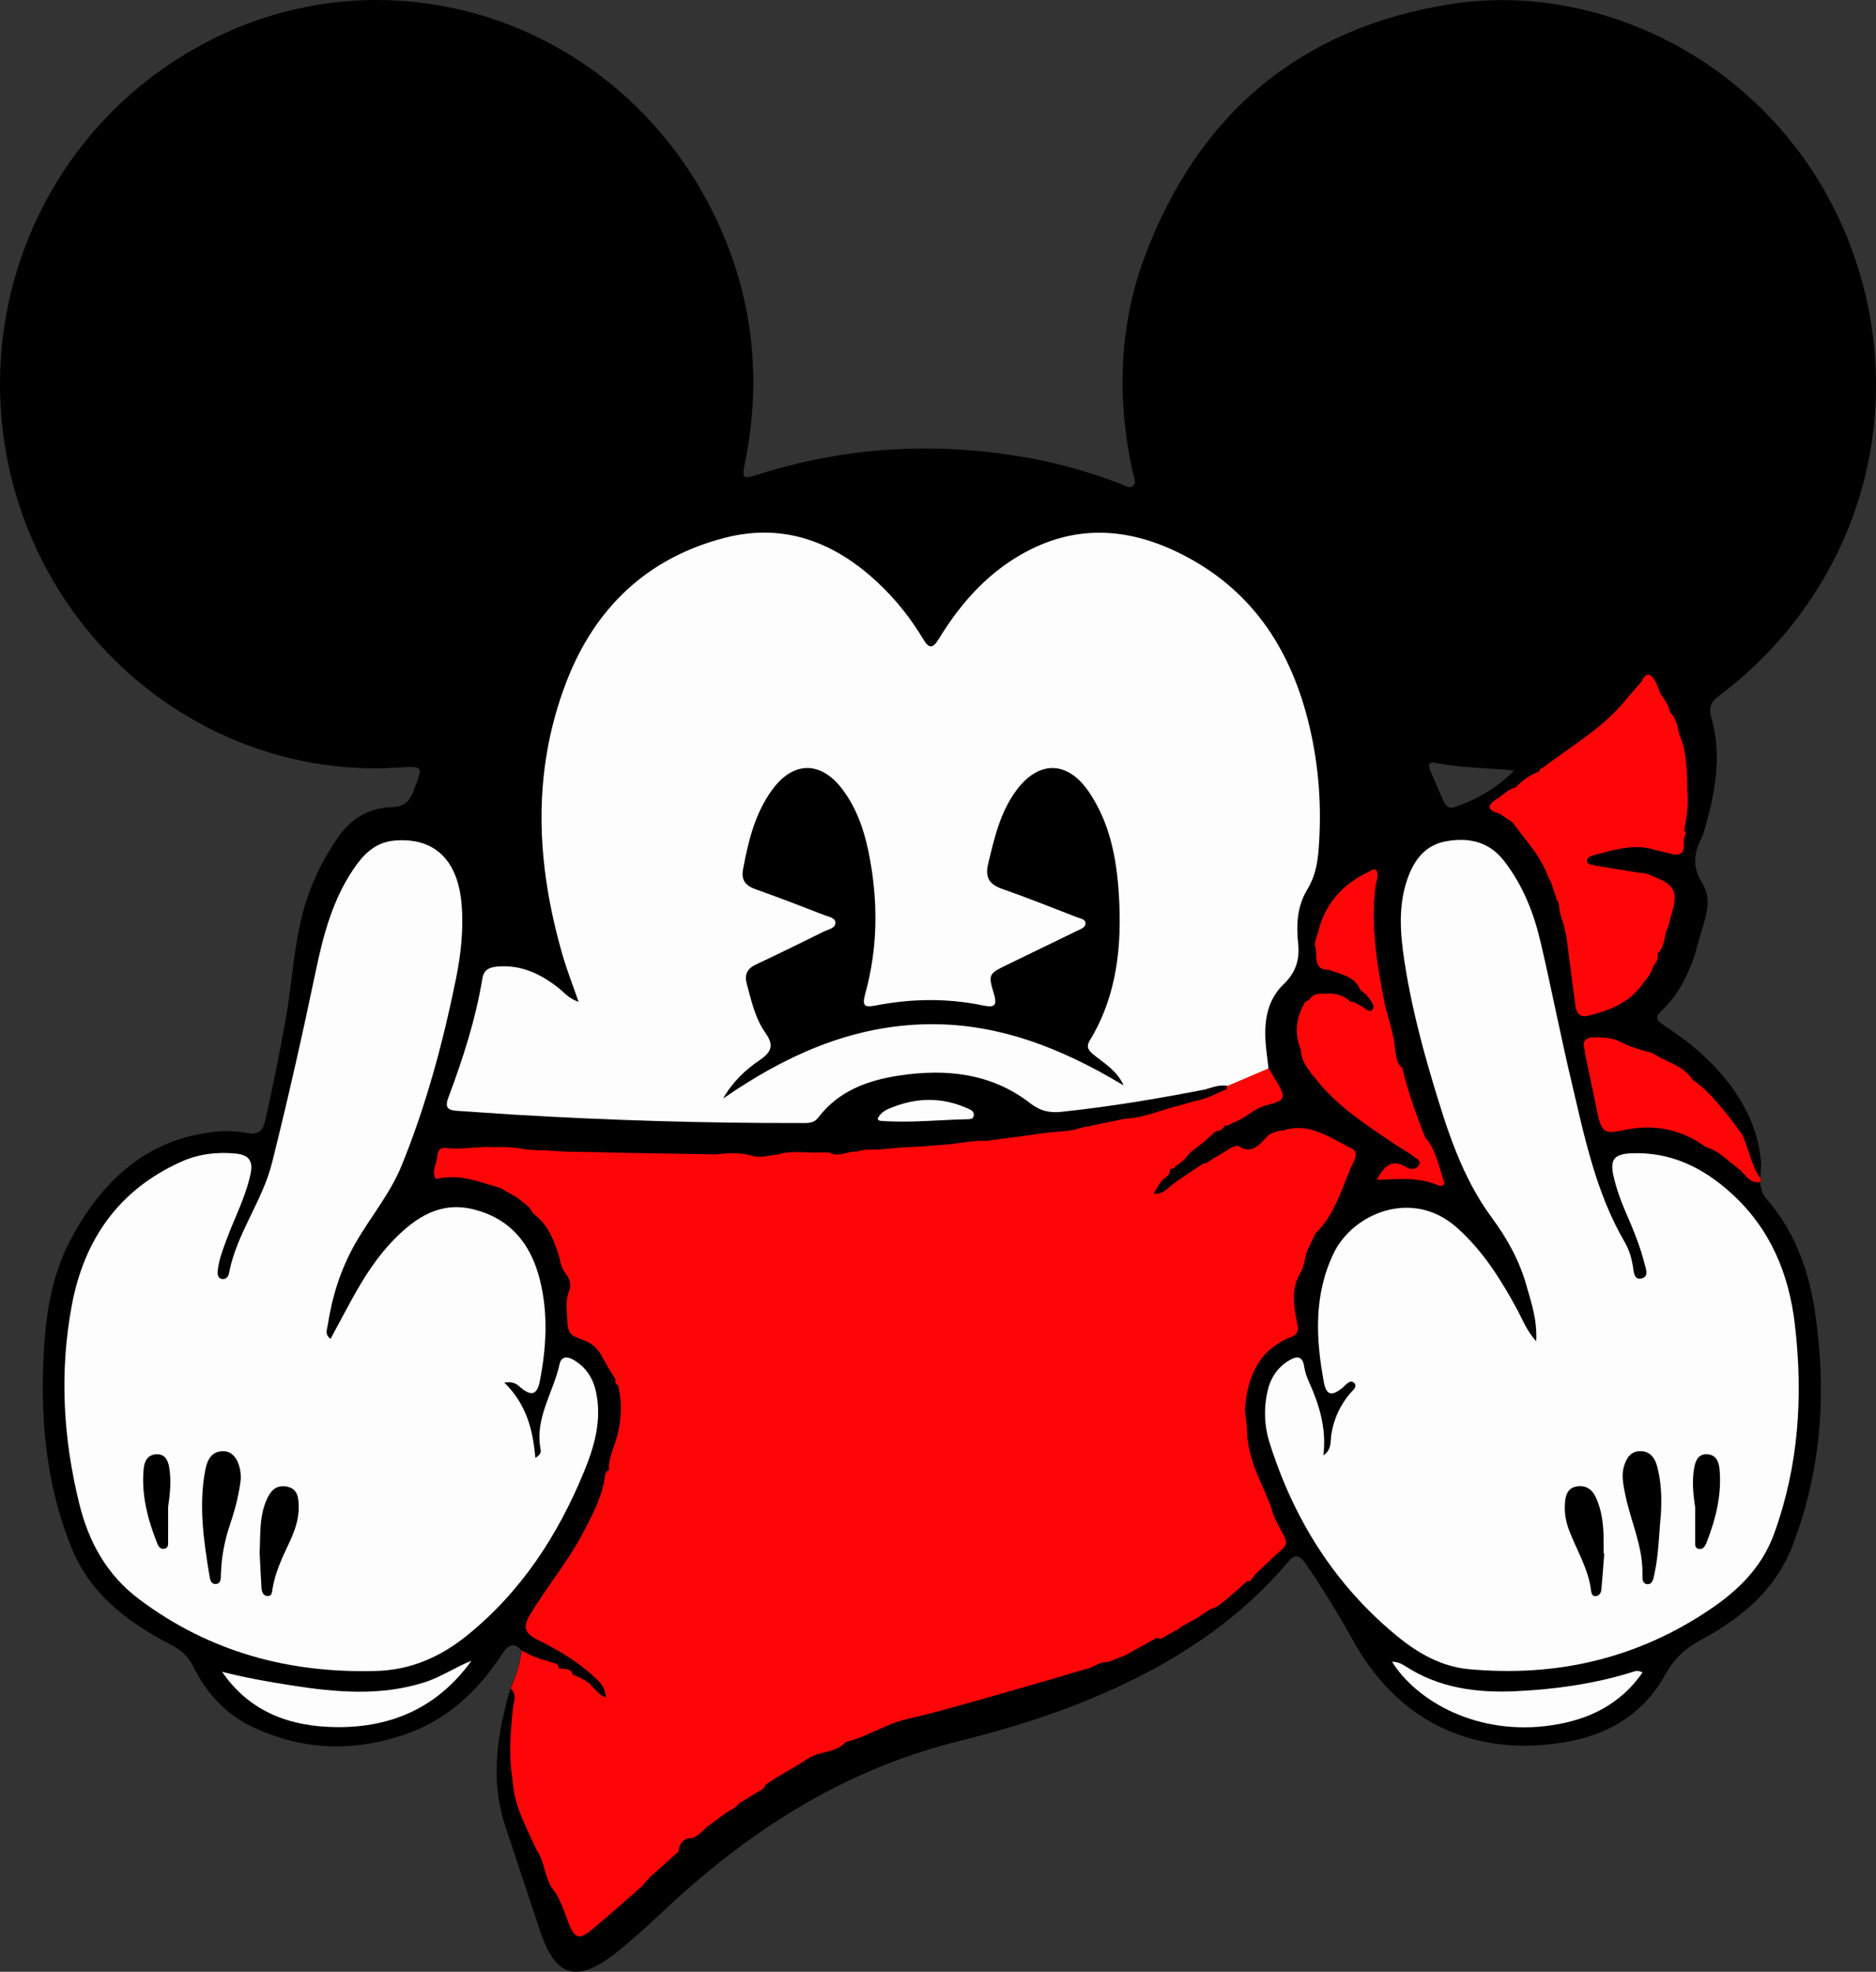 <?xml version="1.0" encoding="UTF-8"?>
<svg xmlns="http://www.w3.org/2000/svg" xmlns:xlink="http://www.w3.org/1999/xlink" width="784.389pt" height="824.47pt" viewBox="0 0 784.389 824.47" version="1.1">
<rect x="0" y="0" width="784.389" height="824.47" fill="#333333" stroke="none"/>
<defs>
<clipPath id="clip1">
  <path d="M 0 0 L 784.391 0 L 784.391 824.469 L 0 824.469 Z M 0 0 "/>
</clipPath>
</defs>
<g id="surface1">
<g clip-path="url(#clip1)" clip-rule="nonzero">
<path style=" stroke:none;fill-rule:nonzero;fill:rgb(0%,0%,0%);fill-opacity:1;" d="M 608.051 337.512 C 607.633 337.652 607.227 337.723 606.84 337.723 C 605.504 337.723 604.387 336.852 603.699 335.273 L 601.559 330.359 C 600.34 327.574 599.129 324.789 597.922 322.004 C 597.445 320.895 597.379 320.027 597.727 319.496 C 597.996 319.086 598.508 318.879 599.246 318.879 C 599.562 318.879 599.922 318.918 600.309 318.996 C 607.074 320.387 613.766 320.801 620.848 321.242 C 624.844 321.488 628.977 321.746 633.09 322.195 C 626.152 329.18 617.961 334.191 608.051 337.512 M 738.59 501.273 C 737.051 499.508 736.219 497.359 735.895 494.312 L 735.902 494.32 C 736.531 493.785 736.59 493.137 736.023 492.457 L 736.336 486.988 L 736.367 486.973 L 736.398 486.941 C 736.461 486.883 736.461 486.848 736.453 486.664 L 736.449 486.566 L 736.34 486.57 C 735.617 475.258 731.43 464.562 723.539 453.875 C 716.746 444.68 707.695 436.488 695.863 428.836 C 694.234 427.781 692.98 426.879 692.871 425.695 C 692.797 424.891 693.273 424.023 694.324 423.035 C 701.852 415.949 706.871 406.68 710.113 393.855 C 710.52 392.246 711.039 390.574 711.547 388.953 C 713.594 382.371 715.711 375.566 711.789 369.367 C 706.996 361.797 708.754 355.824 711.363 350.5 C 711.832 349.551 712.234 348.488 712.566 347.344 C 716.855 332.496 720.195 316.539 715.656 300.453 C 714.371 295.914 715.117 293.68 718.852 290.879 C 733.914 279.57 746.566 266.141 756.617 251.27 C 775.621 223.305 785.309 190.273 784.32 156.449 C 783.859 139.199 780.637 121.785 774.465 104.805 C 763.098 73.531 742.746 46.996 715.617 28.07 C 689.715 10 658.672 0.047 628.195 0.047 C 620.492 0.047 612.77 0.676 605.246 1.914 C 543.77 12.051 501.23 47.34 478.809 106.805 C 468.18 134.996 466.504 165.809 473.824 198.379 C 473.902 198.727 474.016 199.082 474.129 199.445 C 474.535 200.715 474.949 202.031 473.836 203.031 C 473.352 203.465 472.84 203.676 472.262 203.676 C 471.469 203.676 470.656 203.277 469.871 202.891 C 469.496 202.703 469.129 202.523 468.762 202.383 C 455.34 197.238 441.762 193.465 428.398 191.16 C 414.418 188.754 400.406 187.531 386.754 187.531 C 363.008 187.531 339.41 191.227 316.625 198.516 C 314.758 199.109 313.32 199.508 312.359 199.508 C 311.797 199.508 311.426 199.375 311.191 199.086 C 310.621 198.387 310.828 196.719 311.41 193.887 C 319.383 154.973 313.934 117.738 295.211 83.211 C 267.383 31.887 214.605 0 157.473 0 C 126.316 0 95.902 9.602 69.504 27.762 C 38.285 49.238 15.605 81.324 5.645 118.109 C -4.301 154.82 -1.023 194.109 14.871 228.734 C 40.668 284.938 96.348 321.254 156.723 321.254 C 159.801 321.254 162.918 321.156 165.992 320.965 L 166.242 320.949 C 168.504 320.812 170.289 320.699 171.672 320.699 C 173.77 320.699 174.809 320.965 175.25 321.609 C 176.02 322.738 175.078 325.156 173.203 329.969 L 172.992 330.512 C 171.316 334.816 169.293 337.336 163.906 337.488 C 154.543 337.75 146.938 342.023 141.297 350.18 C 136 357.848 131.973 365.621 128.988 373.953 C 124.895 385.379 123.371 397.465 121.895 409.152 C 121.145 415.113 120.363 421.281 119.254 427.277 C 116.93 439.852 114.168 454.477 110.789 468.938 C 109.973 472.434 108.363 473.992 105.562 473.992 C 105.02 473.992 104.422 473.934 103.785 473.816 C 100.699 473.254 97.652 472.969 94.723 472.969 C 93.254 472.969 91.789 473.039 90.363 473.18 C 64.301 475.77 44.438 490.465 29.633 518.102 C 20.414 535.305 18.598 554.648 18.039 571.297 C 17.051 600.762 21.066 625.895 30.316 648.129 C 38.922 668.809 57.059 680.273 71.902 687.949 C 76.055 690.098 78.773 692.789 80.711 696.684 C 86.434 708.168 94.367 716.496 104.297 721.434 C 116.02 727.262 128.262 730.219 140.688 730.219 C 150.129 730.219 159.848 728.508 169.57 725.141 C 185.715 719.543 198.98 708.484 210.133 691.332 C 211.641 689.016 213.004 687.938 214.43 687.938 C 215.602 687.938 216.812 688.676 218.094 690.191 C 217.246 695.621 215.66 700.906 213.348 705.965 L 213.414 706.117 C 213.285 706.551 213.152 706.98 213.02 707.41 C 212.684 708.504 212.336 709.637 212.047 710.762 C 208.113 726.102 204.934 744.324 211.152 763.211 C 213.902 771.551 216.684 779.883 219.461 788.215 C 221.574 794.543 223.684 800.875 225.781 807.207 C 229.738 819.148 234.387 824.469 240.863 824.469 C 245.316 824.469 250.605 821.961 257.508 816.57 C 264.023 811.48 270.16 805.766 276.098 800.242 C 278.113 798.363 280.129 796.488 282.16 794.633 C 319.863 760.207 358.828 738.383 401.289 727.914 C 427.066 721.559 449.168 713.953 468.855 704.672 C 498.203 690.824 520.977 673.984 538.469 653.188 C 539.871 651.52 541.02 650.738 542.082 650.738 C 543.27 650.738 544.453 651.691 545.922 653.824 C 552.77 663.785 559.379 674.496 565.562 685.668 C 581.586 714.605 606.453 729.902 637.477 729.902 L 637.48 729.902 C 642.742 729.902 648.227 729.449 653.777 728.559 C 673.402 725.406 687.746 715.805 696.406 700.012 C 699.805 693.812 704.348 689.414 711.133 685.758 C 731.074 675.008 743.23 662.555 749.387 646.559 C 760.965 616.48 764.09 584.578 758.949 549.027 C 756.105 529.352 749.445 513.73 738.59 501.273 "/>
</g>
<path style=" stroke:none;fill-rule:nonzero;fill:rgb(99.219%,99.219%,99.219%);fill-opacity:1;" d="M 469.793 453.836 C 467.188 447.926 462.203 444.93 457.773 441.406 C 455.562 439.652 453.777 438.156 455.68 435.02 C 467.121 416.176 469.141 395.336 467.816 374.02 C 466.871 358.844 464.043 343.961 455.234 331.039 C 446.289 317.926 434.18 317.883 424.828 330.641 C 418.133 339.777 415.738 350.492 413.164 361.211 C 411.812 366.832 413.594 369.773 419.016 371.668 C 429.559 375.352 439.938 379.52 450.359 383.551 C 451.691 384.066 453.77 384.324 453.875 385.91 C 454 387.809 451.918 388.434 450.445 389.152 C 440.738 393.898 431.008 398.578 421.293 403.312 C 413.387 407.164 413.09 407.273 415.582 415.578 C 417.203 420.973 415.352 421.305 410.855 420.379 C 396.039 417.328 381.199 417.52 366.355 420.387 C 361.137 421.395 360.402 420.547 361.859 415.215 C 366.82 397.055 367.16 378.711 363.93 360.285 C 362.02 349.398 358.941 338.836 352.086 329.848 C 343.16 318.148 331.723 318.242 323.012 330.035 C 315.711 339.918 312.938 351.469 310.715 363.273 C 309.785 368.207 311.801 370.375 316.16 371.91 C 325.648 375.25 335.023 378.902 344.402 382.535 C 346.254 383.254 349.203 383.668 349.305 385.699 C 349.43 388.176 346.309 388.59 344.422 389.523 C 335.086 394.172 325.719 398.758 316.273 403.184 C 312.438 404.98 311.133 407.348 312.297 411.605 C 314.215 418.637 315.797 425.906 320.023 431.855 C 323.82 437.199 322.496 439.969 317.551 443.324 C 311.52 447.414 306.211 452.504 302.352 459.332 C 327.461 441.953 354.277 429.496 385.188 428.328 C 416.176 427.156 443.652 438.105 469.793 453.836 M 504.742 455.367 C 484.609 459.324 464.398 462.711 443.977 464.867 C 438.863 465.406 435.031 464.617 430.734 461.285 C 414.488 448.699 395.582 446.758 375.977 449.715 C 362.816 451.695 350.637 456.113 342.129 467.297 C 340.105 469.961 337.211 469.57 334.441 469.574 C 294.676 469.648 254.941 468.441 215.246 466.09 C 207.234 465.617 199.234 464.965 191.223 464.48 C 187.5 464.254 185.82 463.32 187.445 458.988 C 193.543 442.75 198.863 426.262 201.699 409.078 C 202.25 405.734 204.312 404.516 207.504 404.191 C 217.457 403.188 225.707 406.984 233.297 412.906 C 235.754 414.824 237.691 417.477 241.918 418.891 C 239.512 411.934 237.09 405.789 235.258 399.48 C 224.184 361.258 222.273 323.008 236.77 285.227 C 248.688 254.168 270.641 233.223 303.105 224.859 C 327.812 218.496 349 226.652 367.176 243.734 C 374.555 250.676 380.82 258.551 386.004 267.234 C 388.426 271.297 390.008 271.285 392.512 267.18 C 402.09 251.473 414.199 238.098 430.852 229.77 C 453.078 218.66 474.988 221.508 496.254 232.863 C 524.711 248.066 540.156 272.891 547.438 303.414 C 551.535 320.582 552.723 338.047 551.293 355.688 C 550.82 361.531 549.691 366.898 546.527 372.066 C 542.293 378.984 541.961 386.922 542.797 394.855 C 543.492 401.402 541.621 406.832 536.758 411.484 C 530.027 417.922 528.613 426.336 529.129 435.191 C 529.355 439.09 529.973 442.965 530.414 446.852 C 524.77 449.258 519.121 451.664 513.477 454.07 C 510.461 453.488 507.645 454.359 504.836 455.266 C 504.84 455.266 504.621 455.23 504.621 455.23 "/>
<path style=" stroke:none;fill-rule:nonzero;fill:rgb(99.219%,99.219%,99.219%);fill-opacity:1;" d="M 70.297 630.094 C 71.086 624.691 71.656 619.273 70.801 613.895 C 70.309 610.805 69.125 607.844 65.285 608.078 C 61.648 608.297 60.344 611.074 60.051 614.285 C 59.062 625.152 61.793 635.363 65.734 645.336 C 66.215 646.559 67.031 647.844 68.562 647.617 C 70.633 647.309 70.27 645.484 70.281 644.059 C 70.324 639.406 70.297 634.75 70.297 630.094 M 108.559 649.129 C 108.801 653.934 109.012 658.949 109.328 663.957 C 109.426 665.477 109.918 667.145 111.672 667.328 C 113.797 667.555 113.727 665.609 113.961 664.215 C 115.062 657.73 117.723 651.824 120.52 645.941 C 122.918 640.895 125.02 635.664 124.898 629.957 C 124.824 626.434 124.594 622.543 120.059 621.617 C 115.324 620.656 112.98 623.492 111.305 627.484 C 108.398 634.406 108.922 641.699 108.559 649.129 M 100.676 618.352 C 100.773 611.816 97.957 607.09 93.93 606.805 C 88.68 606.434 86.691 610.25 85.883 614.398 C 82.988 629.262 85.129 644.004 87.547 658.699 C 87.797 660.211 88.098 662.445 90.238 662.309 C 92.418 662.168 92.32 660.086 92.363 658.395 C 92.559 651.098 93.914 644.031 96.277 637.117 C 98.441 630.781 100.035 624.289 100.676 618.352 M 210.84 578.109 C 220.102 587.059 222.816 597.844 223.848 609.586 C 226.309 608.152 226.195 606.836 226.02 605.934 C 223.531 592.91 231.398 582.219 233.984 570.352 C 234.703 567.039 237.23 567.117 239.691 568.527 C 245.047 571.594 248.035 576.344 249.266 582.316 C 251.672 594.039 248.488 604.922 244.109 615.551 C 233.148 642.156 217.793 665.688 195.156 683.93 C 184.137 692.809 171.789 698.27 157.312 698.68 C 120.871 699.711 87.602 690.777 58.148 668.656 C 44.578 658.465 37.07 644.703 33.137 628.715 C 26.402 601.367 24.816 573.742 29.992 545.949 C 35.141 518.297 49.645 497.496 75.723 485.77 C 82.945 482.523 90.812 481.531 98.766 482.363 C 104.102 482.922 105.871 485.531 104.773 490.781 C 102.766 500.355 98.184 508.984 94.816 518.055 C 93.199 522.41 91.484 526.766 91.02 531.453 C 90.887 532.809 91.059 534.305 92.531 534.723 C 94.316 535.23 95.473 533.879 95.75 532.395 C 98.84 515.852 109.676 502.422 113.754 486.133 C 120.418 459.516 126.434 432.777 132.047 405.93 C 135.148 391.09 139.02 376.465 147.613 363.66 C 151.738 357.523 156.641 352.219 164.77 351.484 C 181.406 349.984 191.383 359.309 192.988 377.945 C 193.91 388.652 192.699 399.215 190.57 409.668 C 185.16 436.203 178.141 462.281 167.902 487.41 C 163.074 499.25 154.754 509.035 148.492 520.035 C 142.406 530.727 138.84 542.223 136.992 554.297 C 136.734 555.977 135.691 557.965 138.215 559.824 C 141.32 554.047 144.312 548.352 147.426 542.727 C 152.32 533.891 157.738 525.398 164.863 518.156 C 173.875 508.988 184.062 502.309 197.688 505.598 C 213.266 509.355 222 520.082 225.746 535.16 C 229.238 549.207 228.469 563.34 225.727 577.406 C 224.582 583.277 222.215 583.969 217.59 580.09 C 216.195 578.922 214.934 577.484 210.84 578.109 "/>
<path style=" stroke:none;fill-rule:nonzero;fill:rgb(99.219%,99.219%,99.219%);fill-opacity:1;" d="M 197.121 694.41 C 183.312 713.648 164.105 722.387 140.73 722.164 C 121.301 721.98 104.453 715.91 92.844 699.023 C 102.57 701.508 112.348 703.23 122.137 704.754 C 140.621 707.629 159.145 709.262 177.445 703.441 C 184.355 701.246 190.324 697.09 197.121 694.41 "/>
<path style=" stroke:none;fill-rule:nonzero;fill:rgb(99.219%,99.219%,99.219%);fill-opacity:1;" d="M 708.793 630.426 C 708.793 634.879 708.781 639.328 708.801 643.777 C 708.809 645.227 708.383 647.211 710.117 647.641 C 712.02 648.113 713.016 646.402 713.645 644.766 C 717.41 634.98 719.945 624.988 718.973 614.359 C 718.672 611.047 717.445 608.336 713.934 608.07 C 710.246 607.789 708.934 610.562 708.367 613.773 C 707.387 619.328 707.949 624.875 708.793 630.426 M 670.766 649.582 C 670.672 649.574 670.578 649.57 670.488 649.562 C 670.488 647.332 670.512 645.102 670.48 642.871 C 670.41 637.062 669.688 631.355 667.215 626.031 C 665.648 622.656 662.949 620.863 659.133 621.547 C 655.504 622.199 654.621 625.121 654.352 628.207 C 654.004 632.137 654.617 635.977 656.008 639.684 C 659.188 648.164 664.203 655.977 665.277 665.234 C 665.395 666.258 665.801 667.57 667.297 667.375 C 668.84 667.172 669.449 665.883 669.574 664.57 C 670.039 659.578 670.379 654.578 670.766 649.582 M 694.43 633.539 C 694.938 625.043 694.414 619.105 692.93 613.32 C 692.008 609.738 689.973 606.676 685.707 606.758 C 681.695 606.836 679.961 609.859 678.98 613.215 C 677.902 616.891 678.707 620.559 679.41 624.242 C 681.566 635.527 686.895 646.113 686.734 657.898 C 686.711 659.758 686.512 662.27 688.844 662.391 C 690.961 662.5 691.359 659.961 691.738 658.195 C 693.648 649.246 693.684 640.094 694.43 633.539 M 553.32 608.57 C 556.926 606.102 556.195 602.648 556.664 599.723 C 557.707 593.238 560.266 587.66 564.453 582.676 C 565.52 581.406 567.934 579.695 565.996 578.086 C 564.395 576.762 562.742 579.105 561.371 580.227 C 556.871 583.891 554.547 583.496 553.516 577.891 C 550.164 559.68 549.254 541.586 557.559 524.156 C 565.562 507.348 590.523 496.785 609.047 513.211 C 620.031 522.949 627.586 535.031 634.449 547.719 C 636.617 551.73 638.141 556.145 642.301 560.836 C 642.812 551.789 640.23 544.668 638.238 537.527 C 635.348 527.176 630.148 517.805 623.836 509.266 C 611.234 492.23 605.074 472.484 599.137 452.66 C 594.164 436.047 589.848 419.227 587.23 402.047 C 585.453 390.363 584.492 378.633 588.59 367.18 C 591.371 359.395 596.07 353.273 604.73 351.742 C 614.133 350.082 622.574 351.887 628.82 359.902 C 636.672 369.977 641.262 381.59 644.129 393.832 C 648.641 413.09 652.391 432.52 656.941 451.766 C 662.43 474.98 667.121 498.492 679.395 519.5 C 681.164 522.523 682.18 526 682.754 529.539 C 683.133 531.84 683.176 535.336 686.426 534.535 C 689.586 533.762 688.121 530.406 687.57 528.238 C 685.695 520.812 682.742 513.742 679.691 506.738 C 677.602 501.934 675.871 497.035 674.68 491.93 C 673.062 485.012 674.77 482.547 681.965 482.23 C 698.43 481.516 711.949 488.094 723.906 498.953 C 740.105 513.664 747.938 532.398 750.441 553.598 C 753.969 583.453 752.152 612.824 741.758 641.379 C 736.855 654.84 727.461 664.367 716.043 672.215 C 685.25 693.383 651.016 701.363 614.062 697.922 C 602.594 696.855 592.73 691.176 584.004 683.988 C 557.898 662.492 540.746 634.965 530.723 602.895 C 528.598 596.086 528.379 588.914 529.938 581.82 C 531.164 576.266 534.066 571.82 538.934 568.867 C 541.91 567.066 544.602 566.625 545.301 571.398 C 545.621 573.582 546.379 575.77 547.297 577.789 C 551.703 587.508 554.695 597.496 553.32 608.57 "/>
<path style=" stroke:none;fill-rule:nonzero;fill:rgb(99.219%,99.219%,99.219%);fill-opacity:1;" d="M 686.781 699.324 C 677.328 712.863 664.094 719.145 648.551 721.422 C 617.801 725.922 592.34 711.352 582.027 694.824 C 584.266 694.797 586.051 695.664 587.629 696.691 C 601.73 705.848 617.473 707.914 633.75 707.148 C 650.355 706.371 666.758 704.055 682.695 699.078 C 683.734 698.754 684.777 698.227 686.781 699.324 "/>
<path style=" stroke:none;fill-rule:nonzero;fill:rgb(99.219%,99.219%,99.219%);fill-opacity:1;" d="M 366.93 467.91 C 368.184 464.848 371.035 463.77 373.75 462.738 C 384.105 458.801 394.402 458.891 404.602 463.465 C 406.066 464.117 407.367 464.672 407.145 466.531 C 407.012 467.676 406.051 467.941 405.098 467.965 C 392.68 468.211 380.285 469.637 367.852 468.633 C 367.555 468.609 367.289 468.203 366.93 467.91 "/>
<path style=" stroke:none;fill-rule:nonzero;fill:rgb(99.609%,2.353%,3.137%);fill-opacity:1;" d="M 731.191 481.789 C 730.684 480.234 730.16 478.633 729.559 477.09 L 728.699 474.793 C 728.164 474.055 727.641 473.309 727.113 472.562 C 725.969 470.938 724.781 469.258 723.508 467.684 L 722.328 466.227 C 718.055 460.938 713.637 455.465 707.793 451.602 C 705.195 447.457 701.055 445.516 697.051 443.637 C 694.93 442.641 692.738 441.613 690.773 440.258 C 686.414 439.148 681.785 437.82 677.457 435.59 C 674.109 433.863 670.461 433.793 666.93 433.727 L 666.441 433.719 C 664.633 433.719 663.379 434.184 662.719 435.098 C 662.062 436.004 662.016 437.332 662.578 439.023 L 662.715 440.355 L 664.277 447.875 C 665.566 454.094 666.855 460.309 668.168 466.516 C 669.27 471.719 670.574 473.305 673.758 473.305 C 674.906 473.305 676.332 473.098 678.52 472.605 C 682.004 471.832 685.453 471.434 688.77 471.434 C 697.551 471.434 705.777 474.188 713.254 479.633 C 717.238 480.742 720.344 483.328 723.344 485.824 C 724.41 486.715 725.512 487.633 726.645 488.473 C 727.586 489.113 728.395 490.016 729.172 490.895 C 730.676 492.586 732.23 494.332 734.879 494.332 C 735.168 494.332 735.469 494.312 735.84 494.246 C 736.426 493.742 736.48 493.156 735.996 492.559 C 733.637 489.285 732.395 485.473 731.191 481.789 "/>
<path style=" stroke:none;fill-rule:nonzero;fill:rgb(99.609%,2.353%,3.137%);fill-opacity:1;" d="M 736.352 486.668 L 736.152 486.676 C 736.156 486.84 736.156 486.902 736.254 486.902 L 736.297 486.902 L 736.328 486.871 C 736.359 486.84 736.359 486.84 736.352 486.668 "/>
<path style=" stroke:none;fill-rule:nonzero;fill:rgb(99.609%,2.353%,3.137%);fill-opacity:1;" d="M 565.172 480.191 C 563.387 479.348 561.598 478.383 559.867 477.453 C 554.555 474.594 549.062 471.637 542.883 471.637 C 540.773 471.637 538.727 471.969 536.648 472.645 C 534.324 472.832 531.375 473.359 529.18 475.82 C 527.172 478.066 524.891 480.617 521.938 480.617 C 520.641 480.617 519.297 480.152 517.832 479.191 C 517.711 479.109 517.562 479.074 517.375 479.074 C 516.988 479.074 516.496 479.242 516.02 479.406 C 515.707 479.516 515.395 479.625 515.086 479.695 L 508.617 483.703 C 507.766 483.93 507.078 484.48 506.41 485.012 C 505.527 485.719 504.695 486.383 503.508 486.383 L 503.273 486.395 L 496.066 491.195 L 491.938 493.996 C 491.117 494.535 490.348 495.207 489.605 495.859 C 487.746 497.488 485.824 499.168 482.77 499.168 L 482.766 499.168 C 482.621 499.168 482.477 499.164 482.328 499.156 L 485.258 494.246 C 485.469 494 485.699 493.773 485.945 493.57 C 486.266 493.25 486.637 492.957 487 492.672 C 488.121 491.781 489.285 490.867 489.164 489.051 L 490.199 488.516 C 490.301 488.531 490.391 488.539 490.477 488.539 C 491.078 488.539 491.438 488.188 491.523 487.535 C 494.066 486.227 495.852 484.16 497.586 481.992 L 503.715 477.168 L 506.035 475.07 L 508.195 473.094 C 510.23 472.887 511.48 472.055 512.125 470.48 C 512.395 470.594 512.652 470.652 512.914 470.652 C 513.555 470.652 514.094 470.309 514.613 469.977 C 514.938 469.773 515.27 469.559 515.621 469.438 C 517.941 468.629 519.988 467.285 521.969 465.988 C 524.32 464.445 526.754 462.848 529.723 462.066 C 533.762 461.004 535.656 460.309 536.203 458.996 C 536.801 457.555 535.637 455.445 533.359 451.531 C 532.723 450.438 532.062 449.359 531.402 448.281 L 530.453 446.727 L 513.426 453.984 C 513.105 454.156 512.91 454.371 512.855 454.621 C 512.805 454.848 512.863 455.098 513.035 455.371 C 511.738 455.887 510.445 456.473 509.195 457.039 C 506.199 458.398 503.098 459.809 499.723 460.336 L 493.09 462.258 C 490.367 462.875 487.66 463.73 485.043 464.555 C 480.309 466.051 475.406 467.602 470.258 467.781 L 451.891 471.578 C 448.621 472.758 445.156 473.008 441.801 473.25 C 439.996 473.379 438.133 473.512 436.316 473.789 C 430.715 474.645 425 475.383 419.473 476.098 C 417.086 476.406 414.699 476.715 412.336 477.035 C 411.789 477.004 411.238 476.992 410.695 476.992 C 407.465 476.992 404.23 477.461 401.098 477.914 C 399.891 478.09 398.68 478.266 397.473 478.414 L 383.977 479.469 L 377.652 479.723 L 366.5 480.703 C 366.094 480.719 365.684 480.723 365.273 480.723 L 363.637 480.715 C 362.051 480.715 360.219 480.781 358.547 481.535 C 358.258 481.5 357.969 481.484 357.68 481.484 C 356.371 481.484 355.055 481.809 353.781 482.125 C 352.52 482.438 351.215 482.762 349.93 482.762 C 348.703 482.762 347.609 482.465 346.539 481.836 L 340.473 481.879 L 340.277 481.91 C 340.199 481.988 340.121 482.027 340.051 482.027 C 339.98 482.027 339.906 481.988 339.758 481.883 L 339.516 481.883 C 338.375 481.883 337.234 481.836 336.094 481.793 C 334.969 481.75 333.809 481.703 332.664 481.703 C 330.715 481.703 328.141 481.816 325.578 482.691 C 324.461 482.781 323.301 482.973 322.18 483.16 C 320.621 483.418 319.008 483.684 317.504 483.684 C 316.535 483.684 315.695 483.574 314.93 483.355 C 312.289 482.586 309.48 482.215 306.352 482.215 C 303.816 482.215 301.309 482.457 299.203 482.691 L 263.535 482.07 L 255.723 481.91 L 249.023 481.738 L 236.91 481.543 L 228.23 481.008 L 225.293 480.973 L 220.516 480.684 C 216.336 479.941 212.633 479.582 209.199 479.582 C 208.258 479.582 207.316 479.609 206.418 479.664 C 205.59 479.605 204.734 479.574 203.812 479.574 C 201.613 479.574 199.379 479.746 197.223 479.91 C 195.066 480.074 192.84 480.242 190.648 480.242 C 189.102 480.242 187.715 480.16 186.398 479.988 C 186.191 479.965 185.992 479.949 185.805 479.949 C 184 479.949 182.973 481.172 182.832 483.48 C 182.77 484.543 182.449 485.609 182.141 486.641 C 181.559 488.574 180.957 490.578 182.012 492.676 C 182.074 492.797 182.246 492.852 182.57 492.852 C 182.926 492.852 183.457 492.785 184.156 492.652 C 185.715 492.352 187.336 492.199 188.98 492.199 C 194.355 492.199 199.566 493.805 204.602 495.355 C 206.09 495.816 207.574 496.273 209.047 496.684 L 216.098 500.641 L 221.254 504.762 L 222.941 507.398 C 229.305 512.043 231.844 519.043 234.078 526.395 C 234.363 528.77 235.168 530.781 236.547 532.543 C 238.383 534.898 238.867 537.383 237.945 539.734 C 236.711 542.887 236.883 546.129 237.047 549.258 C 237.074 549.746 237.102 550.238 237.121 550.734 C 237.18 551.285 237.203 551.852 237.23 552.418 C 237.359 555.102 237.492 557.883 241 559.164 L 242.805 559.961 C 246.855 561.148 249.527 563.254 251.473 566.785 L 251.648 567.098 C 253.402 570.281 255.215 573.574 257.301 576.621 L 257.445 576.91 L 257.246 577.223 C 257.215 578.203 257.586 578.867 258.379 579.246 C 259.992 585.34 260.004 591.797 258.426 598.98 C 258.008 600.879 257.355 602.75 256.727 604.562 C 255.59 607.816 254.418 611.184 254.566 614.809 C 253.379 615.055 253.113 616.082 253.02 616.836 C 251.961 625.281 248.039 632.785 244.25 640.043 L 243.961 640.598 C 240.27 647.668 235.652 654.301 231.184 660.711 C 228 665.285 224.711 670.012 221.777 674.859 C 220.027 677.754 219.48 679.668 219.949 681.266 C 220.438 682.922 222.02 684.305 225.238 685.883 C 235.496 690.906 243.262 696.125 249.676 702.305 C 252.031 704.574 253.035 706.605 253.352 709.766 C 251.473 709.215 250.367 708.016 249.297 706.855 C 248.73 706.246 248.195 705.664 247.562 705.191 C 247.305 704.969 247.117 704.695 246.98 704.324 C 244.688 702.383 241.945 701.168 239.32 700.145 C 239.32 698.488 237.984 698.16 236.895 697.898 L 233.484 697.527 C 233.754 695.902 232.691 695.633 231.664 695.375 C 231.469 695.324 231.27 695.277 231.074 695.215 C 230.457 695.023 229.836 694.836 229.215 694.648 C 225.508 693.523 221.676 692.363 218.348 690.137 L 218.215 690.051 L 218.191 690.207 C 217.344 695.648 215.754 700.941 213.469 705.938 L 213.438 706.008 L 213.492 706.055 C 215.758 708.043 215.246 710.406 214.754 712.688 C 214.598 713.406 214.438 714.145 214.371 714.852 C 213.559 723.523 212.637 733.352 214.148 743.121 L 214.562 746.676 C 215.355 754.41 218.645 761.363 221.824 768.086 C 222.656 769.848 223.52 771.664 224.328 773.484 C 226.09 776.023 226.941 778.98 227.77 781.844 C 228.465 784.266 229.184 786.766 230.465 789.031 C 233.473 792.504 235.031 796.773 236.543 800.902 C 236.848 801.734 237.148 802.562 237.465 803.391 C 238.988 807.379 240.258 809.691 242.254 809.691 C 243.805 809.691 245.758 808.316 248.211 806.25 C 252.957 802.262 257.699 798.102 262.285 794.078 C 264.312 792.301 266.344 790.52 268.387 788.738 L 271.293 785.328 L 277.383 779.867 L 283.695 774.191 C 284.125 770.375 286.02 768.52 289.555 768.512 C 291.512 767.809 292.953 766.398 294.352 765.031 C 294.676 764.711 295 764.395 295.332 764.086 L 295.359 764.047 L 296.227 763.418 L 302.277 758.961 L 302.344 758.996 L 302.395 758.945 C 303.203 758.16 304.211 757.602 305.184 757.059 C 306.516 756.316 307.895 755.547 308.781 754.215 L 316.043 749.754 C 316.305 749.605 316.566 749.465 316.836 749.324 C 318.172 748.609 319.559 747.875 320.09 746.254 C 323.297 744.027 326.727 742.023 330.039 740.086 C 332.637 738.566 335.324 736.992 337.879 735.328 C 340 733.945 342.445 733.32 344.809 732.711 C 347.973 731.898 351.242 731.059 353.602 728.414 C 358.035 727.359 362.223 725.465 366.273 723.633 C 370.477 721.73 374.82 719.766 379.48 718.715 C 390.223 716.297 401.004 713.211 411.426 710.223 C 414.57 709.324 417.711 708.426 420.855 707.543 C 428.371 705.43 435.988 703.184 443.352 701.016 C 446.648 700.047 449.941 699.074 453.227 698.117 C 454.754 697.867 456.176 697.195 457.547 696.547 C 459.266 695.734 461.043 694.895 463.043 694.895 C 463.184 694.895 463.324 694.898 463.512 694.898 C 465.934 693.926 468.359 692.953 470.801 691.977 L 471.961 691.336 C 475.875 689.172 479.785 687.008 483.617 684.852 L 484.758 685.168 L 485.215 685.262 L 492.762 681.137 L 493.898 680.203 L 498.672 677.543 C 498.938 677.312 499.25 677.164 499.641 677.086 L 506.02 672.867 C 508.477 672.301 510.336 670.754 512.133 669.254 C 512.738 668.75 513.348 668.246 513.98 667.773 L 521.508 661.082 C 521.711 661.145 521.902 661.172 522.078 661.172 C 522.723 661.172 523.195 660.781 523.52 659.992 L 525.086 658.004 C 526.188 656.973 527.285 655.941 528.383 654.906 C 530.977 652.461 533.656 649.934 536.363 647.523 C 538.441 645.676 537.742 643.848 536.77 641.98 C 536.379 641.234 535.98 640.496 535.578 639.758 C 533.906 636.676 532.18 633.492 531.449 629.918 L 527.137 619.773 C 524.246 613.324 521.297 605.555 521.344 596.84 L 520.523 589.324 C 521.676 573.25 527.98 563.547 540.367 558.789 C 542.32 558.035 543.098 556.32 542.504 554.082 L 542.383 553.469 C 541.062 546.574 539.691 539.449 543.441 532.691 C 544.691 530.859 545.148 528.738 545.598 526.688 C 545.934 525.141 546.281 523.539 546.965 522.086 L 549.98 515.809 C 556.258 509.727 559.395 501.832 562.43 494.195 C 563.617 491.207 564.844 488.113 566.242 485.176 C 566.871 483.855 567.035 482.68 566.715 481.781 C 566.473 481.098 565.953 480.562 565.172 480.191 "/>
<path style=" stroke:none;fill-rule:nonzero;fill:rgb(99.609%,2.353%,3.137%);fill-opacity:1;" d="M 664.055 424.719 C 672.613 422.59 681.312 419.473 686.965 411.133 C 689.113 408.785 690.574 406.363 691.41 403.762 C 692.508 402.441 693.629 400.855 693.062 398.828 C 695.145 396.777 695.688 394.102 696.211 391.516 C 696.348 390.832 696.484 390.148 696.664 389.445 L 697.328 387.961 C 697.328 387.961 698.844 382.562 699.285 380.996 C 701.5 373.156 700.012 370.023 692.656 367.039 C 692.188 366.852 691.719 366.641 691.254 366.43 C 689.676 365.719 688.047 364.984 686.223 364.984 C 686.062 364.984 685.898 364.988 685.762 365.004 L 666.512 361.836 C 666.203 361.715 665.844 361.637 665.496 361.562 C 664.535 361.359 663.621 361.164 663.562 360.051 C 663.477 358.414 665.461 357.793 666.074 357.641 C 667.191 357.363 668.309 357.07 669.422 356.777 C 674.25 355.508 679.242 354.199 684.246 354.199 C 687.137 354.199 689.797 354.625 692.387 355.504 L 693.496 355.719 L 700.008 357.352 L 700.246 357.352 C 701.684 357.352 702.676 357.047 703.285 356.418 C 704.145 355.527 704.094 354.125 704.043 352.77 C 704.004 351.656 703.965 350.504 704.438 349.68 C 704.879 348.875 705.188 347.973 704.18 347.324 L 704.297 346.688 C 705.219 341.48 706.172 336.094 705.492 330.613 L 705.477 326.754 L 705.379 324.77 C 705.133 319.746 704.879 314.555 703.145 309.637 C 702.438 308.207 702.059 306.605 701.695 305.062 C 701.078 302.465 700.445 299.781 698.281 297.828 C 697.648 294.809 695.953 292.355 694.285 290.121 C 694.078 289.602 693.883 289.07 693.691 288.539 C 693.27 287.379 692.836 286.184 692.242 285.086 C 691.184 283.121 690.137 282.125 689.129 282.125 C 688.129 282.125 687.176 283.117 686.312 285.047 L 680.09 292.219 C 673.031 301.113 663.777 307.637 654.828 313.949 C 651.578 316.238 648.223 318.609 645.047 321.039 C 644.461 321.234 643.586 321.527 643.637 322.57 C 639.957 323.859 636.711 326.043 633.715 329.242 L 633.703 329.242 C 631.547 329.766 629.852 331.086 628.211 332.363 C 627.41 332.984 626.578 333.629 625.711 334.168 C 623.648 335.449 622.68 336.609 622.836 337.613 C 622.992 338.648 624.344 339.5 626.82 340.129 L 632.262 343.742 L 641.52 355.781 C 644.102 359.504 645.988 363.047 647.297 366.617 L 648.336 368.559 L 648.414 368.613 L 649.402 371.609 L 650.473 374.82 C 650.672 375.043 650.723 375.285 650.633 375.641 L 651.668 377.523 L 651.684 377.543 C 651.949 380.688 652.645 383.688 653.742 386.438 L 654.91 391.336 L 655.938 399.328 C 656.828 406.289 657.754 413.488 658.715 420.562 C 659.113 423.496 660.359 424.922 662.531 424.922 C 662.996 424.922 663.508 424.855 664.055 424.719 "/>
<path style=" stroke:none;fill-rule:nonzero;fill:rgb(99.609%,2.353%,3.137%);fill-opacity:1;" d="M 602.109 488.762 C 600.734 484.191 599.316 479.469 595.965 475.703 C 591.355 464.234 588.402 455.254 586.352 446.535 C 584.418 445.098 584.031 442.965 583.66 440.902 C 583.555 440.312 583.449 439.723 583.312 439.164 C 583.113 434.727 581.898 430.434 580.723 426.281 C 580.023 423.824 579.305 421.281 578.805 418.738 C 575.797 403.477 573.035 387.168 575.16 370.375 C 575.25 369.922 575.359 369.469 575.469 369.016 C 575.707 368.023 575.953 367 575.969 365.984 C 575.984 364.898 575.812 364.191 575.441 363.816 C 575.242 363.613 574.98 363.508 574.668 363.508 C 573.969 363.508 573.066 364.027 572.285 364.531 C 560.84 369.828 553.684 378.488 551.016 390.277 L 550.898 390.234 L 550.875 390.352 C 550.762 390.906 550.57 391.5 550.387 392.074 C 549.977 393.359 549.551 394.691 549.914 395.746 C 550.258 396.742 550.293 397.98 550.328 399.176 C 550.418 402.316 550.512 405.562 555.766 405.562 L 555.773 405.562 C 556.719 405.926 557.711 406.25 558.668 406.562 C 562.68 407.875 566.832 409.234 568.797 413.914 C 569.102 414.18 569.418 414.434 569.734 414.684 C 570.418 415.223 571.121 415.781 571.66 416.445 L 571.859 416.691 C 573.188 418.324 575.008 420.566 573.914 422.012 C 573.562 422.477 573.184 422.703 572.746 422.703 C 572.051 422.703 571.281 422.117 570.539 421.551 C 569.988 421.133 569.418 420.695 568.859 420.484 C 568.418 420.316 568.004 420.051 567.602 419.797 C 566.895 419.348 566.164 418.887 565.262 418.887 C 565.102 418.887 564.934 418.902 564.848 418.957 C 562.246 416.625 559.297 415.441 556.086 415.441 C 555.496 415.441 554.895 415.484 554.305 415.559 C 553.648 415.504 553.117 415.477 552.633 415.477 C 550.832 415.477 548.586 415.801 547.238 418.281 C 545.672 418.484 545.219 419.609 544.781 420.695 C 544.613 421.113 544.441 421.539 544.203 421.914 C 541.641 427.344 541.551 433.133 543.934 439.086 C 543.98 442.961 546.145 445.941 548.234 448.824 L 548.402 449.055 L 549.965 450.902 C 558.211 461.609 569.379 469.129 580.176 476.402 L 583.062 478.352 L 583.07 478.352 L 588.359 481.707 L 590.512 483.062 C 590.848 483.52 591.402 483.859 591.938 484.184 C 593.031 484.848 594.066 485.477 593.277 487.055 C 592.742 488.121 591.613 488.785 590.328 488.785 C 589.656 488.785 589 488.602 588.48 488.266 C 586.594 487.043 584.926 486.449 583.387 486.449 C 580.074 486.449 577.91 489.141 575.684 493.184 L 575.598 493.336 L 575.773 493.332 C 577.176 493.297 578.586 493.234 580 493.172 C 582.145 493.074 584.359 492.977 586.539 492.977 C 590.41 492.977 595.496 493.242 600.527 495.324 C 601.094 495.555 601.91 495.832 602.598 495.832 C 603.098 495.832 603.453 495.688 603.656 495.395 C 603.941 494.992 603.918 494.328 603.594 493.422 C 603.051 491.895 602.57 490.301 602.109 488.762 "/>
<path style=" stroke:none;fill-rule:nonzero;fill:rgb(99.609%,2.353%,3.137%);fill-opacity:1;" d="M 504.887 455.352 L 505.145 455.207 L 504.848 455.164 L 504.363 455.086 L 504.742 455.52 "/>
</g>
</svg>
